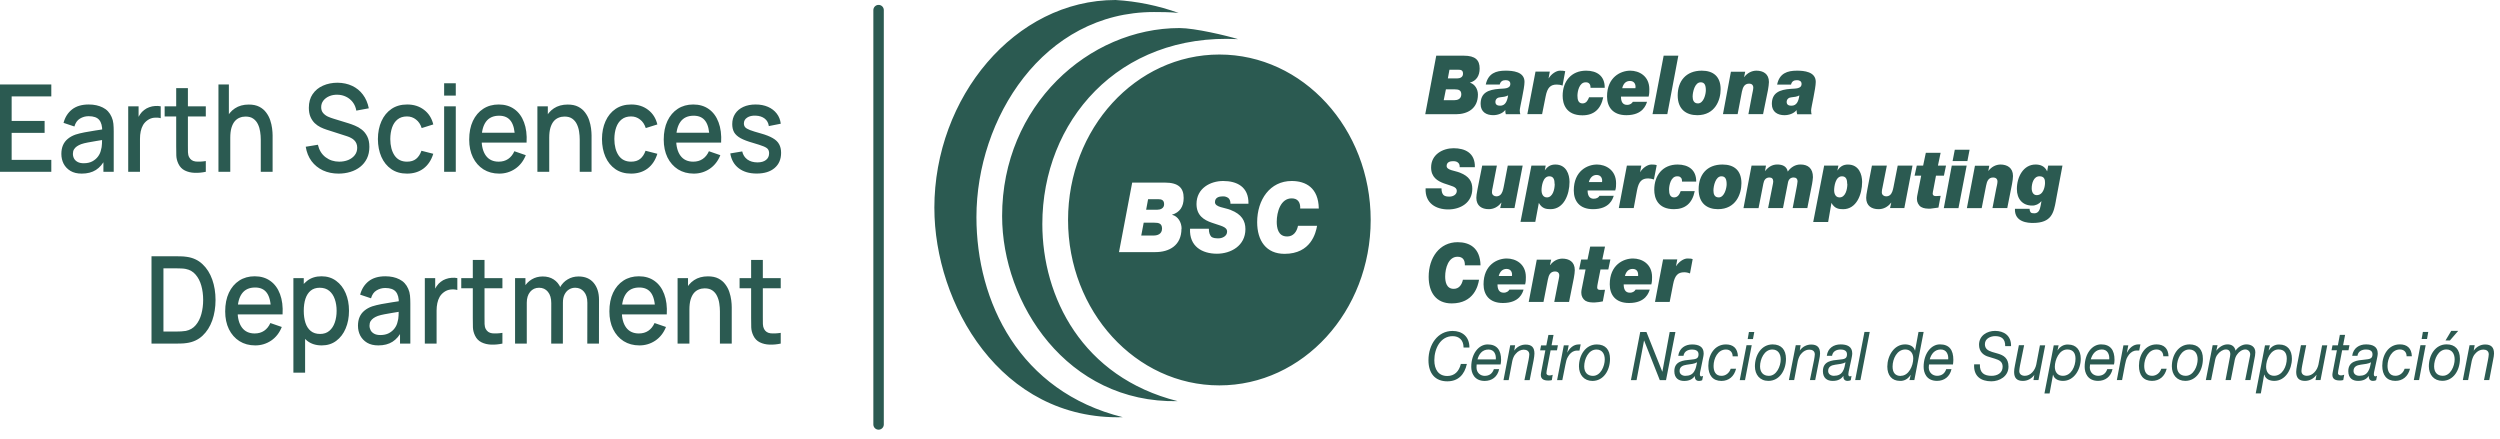 <svg width="239" height="42" viewBox="0 0 239 42" fill="none" xmlns="http://www.w3.org/2000/svg">
<g clip-path="url(#clip0_2870_19061)">
<path d="M137.293 5.323H139.935C141.045 5.323 141.454 5.745 141.454 6.549C141.454 7.252 141.138 7.726 140.519 7.903C140.986 8.031 141.29 8.517 141.29 9.041C141.29 10.383 140.297 10.92 139.186 10.92H136.253L137.305 5.322H137.293V5.323ZM138.029 9.579H139.033C139.314 9.579 139.7 9.477 139.7 9.017C139.7 8.608 139.419 8.543 139.093 8.543H138.228L138.019 9.579H138.029ZM138.415 7.496H139.303C139.559 7.496 139.864 7.394 139.864 7.049C139.864 6.703 139.666 6.666 139.385 6.666H138.567L138.415 7.496ZM142.038 8.084C142.272 6.999 143.031 6.755 143.931 6.755C144.61 6.755 145.743 6.844 145.743 7.827C145.743 8.467 145.288 10.281 145.288 10.55C145.323 10.87 145.288 10.729 145.346 10.92H143.956C143.921 10.792 143.897 10.664 143.908 10.524H143.897C143.64 10.857 143.161 11.01 142.751 11.01C142.109 11.01 141.547 10.716 141.547 9.937C141.547 8.865 142.272 8.571 143.335 8.493C143.745 8.454 144.387 8.519 144.387 8.02C144.387 7.739 144.154 7.663 143.932 7.663C143.652 7.663 143.453 7.777 143.371 8.084H142.038ZM143.417 10.104C143.884 10.104 144.083 9.721 144.176 9.12C143.943 9.248 143.674 9.273 143.417 9.299C143.183 9.312 142.961 9.453 142.961 9.747C142.961 10.041 143.195 10.104 143.417 10.104ZM146.012 10.908H147.426L147.764 9.209C147.929 8.365 148.232 8.084 148.828 8.084C149.004 8.084 149.202 8.11 149.378 8.186L149.635 6.806C149.518 6.768 149.378 6.755 149.133 6.755C148.783 6.755 148.314 7.062 148.057 7.483H148.045L148.161 6.844H146.795L146.012 10.92V10.907V10.908ZM153.411 8.391C153.422 7.254 152.663 6.756 151.634 6.756C150.209 6.756 149.389 7.779 149.389 9.159C149.389 9.926 149.706 11.025 151.282 11.025C152.358 11.025 153.036 10.45 153.27 9.299H151.914C151.832 9.516 151.68 9.887 151.295 9.887C150.885 9.887 150.804 9.53 150.804 9.146C150.804 8.761 150.968 7.868 151.587 7.868C151.751 7.868 151.868 7.907 151.937 7.995C152.019 8.071 152.054 8.201 152.054 8.391H153.411ZM157.456 9.734C157.362 10.002 157.081 11.012 155.479 11.012C154.17 11.012 153.633 10.207 153.633 9.223C153.633 7.37 154.942 6.756 155.853 6.756C156.683 6.756 157.677 7.254 157.677 8.532C157.677 8.748 157.677 8.979 157.608 9.235H154.965C154.965 9.669 155.094 10.026 155.55 10.026C155.855 10.026 156.018 9.873 156.1 9.732H157.456V9.734ZM156.346 8.43L156.357 8.302C156.357 7.983 156.181 7.74 155.82 7.74C155.434 7.74 155.189 7.995 155.084 8.43H156.346ZM157.982 10.91H159.395L160.448 5.325H159.045L157.982 10.91ZM162.692 6.756C163.78 6.756 164.492 7.306 164.492 8.532C164.492 9.567 163.966 11.012 162.259 11.012C161.23 11.012 160.388 10.475 160.388 9.12C160.388 7.764 161.172 6.756 162.69 6.756H162.692ZM162.318 9.887C162.88 9.887 163.078 8.992 163.078 8.635C163.078 8.149 162.962 7.868 162.587 7.868C162.014 7.868 161.816 8.813 161.816 9.235C161.816 9.554 161.921 9.886 162.318 9.886V9.887ZM164.716 10.91H166.118L166.527 8.763C166.62 8.341 166.76 7.995 167.229 7.995C167.451 7.995 167.614 8.123 167.614 8.378C167.614 8.545 167.545 8.813 167.498 9.055L167.148 10.908H168.55L169.017 8.608C169.065 8.327 169.11 8.02 169.11 7.84C169.11 7.049 168.548 6.755 167.906 6.755C167.456 6.761 167.032 6.986 166.749 7.369H166.736L166.841 6.858H165.475L164.716 10.908V10.91ZM169.893 8.086C170.115 7 170.875 6.756 171.787 6.756C172.453 6.756 173.586 6.845 173.586 7.829C173.586 8.469 173.142 10.283 173.142 10.551C173.165 10.871 173.142 10.731 173.189 10.921H171.81C171.774 10.794 171.751 10.666 171.751 10.525C171.493 10.858 171.015 11.012 170.594 11.012C169.963 11.012 169.389 10.718 169.389 9.939C169.389 8.866 170.126 8.572 171.189 8.495C171.587 8.456 172.23 8.521 172.23 8.021C172.23 7.74 171.996 7.664 171.785 7.664C171.492 7.664 171.294 7.779 171.223 8.086H169.879H169.89H169.893ZM171.26 10.105C171.739 10.105 171.938 9.723 172.019 9.122C171.787 9.249 171.529 9.275 171.272 9.301C171.038 9.314 170.805 9.454 170.805 9.748C170.805 10.042 171.038 10.105 171.26 10.105ZM139.548 15.984H140.997C141.033 14.618 140.051 14.17 138.964 14.17C137.936 14.17 136.814 14.758 136.814 16.01C136.814 16.942 137.421 17.301 138.043 17.531C138.744 17.786 139.27 17.837 139.27 18.246C139.27 18.616 138.896 18.796 138.58 18.796C138.323 18.796 138.135 18.77 137.995 18.642C137.878 18.515 137.807 18.322 137.807 18.002H136.288C136.219 19.434 137.281 20.022 138.45 20.022C139.619 20.022 140.752 19.382 140.752 18.041C140.752 17.377 140.46 16.852 139.572 16.508C139.069 16.303 138.298 16.279 138.298 15.868C138.298 15.485 138.648 15.408 138.905 15.408C139.093 15.408 139.256 15.434 139.372 15.535C139.489 15.624 139.559 15.765 139.548 15.996V15.983V15.984ZM145.58 15.831H144.142L143.826 17.492C143.709 18.002 143.685 18.77 143.043 18.77C142.833 18.77 142.633 18.629 142.633 18.387C142.633 18.387 142.633 18.17 142.693 17.952L143.102 15.831H141.699C141.255 18.067 141.138 18.566 141.138 18.91C141.138 19.691 141.676 19.996 142.319 19.996C142.782 20.001 143.221 19.775 143.511 19.382H143.535L143.418 19.892H144.785L145.568 15.829H145.58V15.831ZM146.398 15.831H147.766L147.684 16.291C147.942 15.909 148.246 15.729 148.689 15.729C149.741 15.729 150.046 16.674 150.046 17.39C150.046 18.603 149.496 19.997 148.234 19.997C147.825 19.997 147.416 19.946 147.113 19.396L146.774 21.211H145.36L146.4 15.844V15.831H146.398ZM148.62 17.582C148.62 17.186 148.527 16.854 148.117 16.854C147.486 16.854 147.37 17.837 147.37 18.207C147.37 18.348 147.417 18.872 147.884 18.872C148.446 18.872 148.631 18.104 148.631 17.581H148.62V17.582ZM154.277 18.707C154.184 18.988 153.903 19.997 152.289 19.997C150.98 19.997 150.454 19.193 150.454 18.209C150.454 16.343 151.751 15.729 152.675 15.729C153.493 15.729 154.498 16.24 154.498 17.518C154.498 17.723 154.498 17.965 154.417 18.207H151.775C151.775 18.642 151.915 18.999 152.36 18.999C152.664 18.999 152.839 18.859 152.909 18.718H154.277V18.705V18.707ZM153.155 17.403L153.167 17.275C153.167 16.968 152.991 16.726 152.629 16.726C152.267 16.726 152.01 16.981 151.893 17.403H153.155ZM154.757 19.894H156.183L156.499 18.195C156.663 17.338 156.966 17.057 157.563 17.057C157.751 17.057 157.937 17.096 158.113 17.159L158.382 15.792C158.254 15.741 158.113 15.728 157.879 15.728C157.517 15.728 157.049 16.035 156.792 16.469L156.908 15.829H155.53L154.759 19.892L154.757 19.894ZM162.156 17.377C162.18 16.24 161.408 15.729 160.379 15.729C158.965 15.729 158.147 16.752 158.147 18.145C158.147 18.912 158.463 19.997 160.029 19.997C161.105 19.997 161.783 19.435 162.017 18.272H160.672C160.591 18.502 160.439 18.873 160.041 18.873C159.643 18.873 159.562 18.503 159.562 18.119C159.562 17.734 159.726 16.854 160.334 16.854C160.51 16.854 160.626 16.892 160.684 16.981C160.777 17.046 160.8 17.174 160.8 17.364H162.146L162.156 17.377ZM164.669 15.729C165.769 15.729 166.481 16.279 166.481 17.518C166.481 18.54 165.955 19.997 164.237 19.997C163.22 19.997 162.389 19.461 162.389 18.093C162.389 16.724 163.161 15.729 164.668 15.729H164.669ZM164.308 18.873C164.857 18.873 165.067 17.978 165.067 17.621C165.067 17.135 164.95 16.854 164.565 16.854C164.003 16.854 163.805 17.786 163.805 18.207C163.805 18.54 163.898 18.872 164.308 18.872V18.873ZM166.693 19.896H168.118L168.573 17.569C168.633 17.212 168.807 16.968 169.159 16.968C169.393 16.968 169.521 17.096 169.521 17.351C169.521 17.453 169.485 17.607 169.462 17.721L169.029 19.894H170.454L170.933 17.44C170.993 17.133 171.191 16.967 171.471 16.967C171.705 16.967 171.845 17.094 171.845 17.35C171.845 17.477 171.764 17.873 171.752 17.951L171.379 19.892H172.781L173.236 17.579C173.26 17.4 173.317 17.119 173.317 16.939C173.317 16.096 172.85 15.726 172.124 15.726C171.634 15.726 171.212 15.981 170.909 16.403C170.815 15.892 170.394 15.726 169.904 15.726C169.413 15.726 169.027 15.981 168.735 16.366L168.827 15.829H167.449L166.678 19.892H166.689L166.693 19.896ZM174.372 15.833H175.751L175.658 16.293H175.67C175.915 15.91 176.231 15.731 176.662 15.731C177.715 15.731 178.019 16.676 178.019 17.392C178.019 18.605 177.469 19.999 176.207 19.999C175.799 19.999 175.389 19.948 175.086 19.398L174.77 21.225H173.343L174.384 15.858L174.372 15.833ZM176.593 17.584C176.593 17.188 176.5 16.855 176.091 16.855C175.46 16.855 175.343 17.839 175.343 18.209C175.343 18.35 175.391 18.873 175.857 18.873C176.43 18.873 176.606 18.106 176.606 17.582H176.593V17.584ZM182.835 15.833H181.421L181.095 17.493C180.978 18.004 180.955 18.771 180.311 18.771C180.101 18.771 179.902 18.631 179.902 18.389C179.902 18.389 179.902 18.172 179.961 17.954L180.382 15.833H178.956C178.535 18.069 178.407 18.568 178.407 18.912C178.407 19.692 178.944 19.997 179.587 19.997C180.05 20.002 180.489 19.776 180.779 19.384H180.803L180.687 19.894H182.054L182.837 15.831L182.835 15.833ZM185.523 14.606H184.109L183.852 15.833H183.245L183.035 16.791H183.666L183.339 18.451C183.304 18.644 183.258 18.797 183.258 19.014C183.255 19.326 183.401 19.616 183.644 19.781C183.924 19.948 184.239 19.948 184.544 19.948L185.315 19.846L185.525 18.721L185.057 18.747C184.836 18.747 184.765 18.632 184.765 18.505C184.765 18.377 184.812 18.237 184.834 18.096L185.08 16.792H185.839L186.038 15.834H185.266L185.523 14.608V14.606ZM186.588 15.833H188.013L187.23 19.896H185.828L186.588 15.833ZM188.083 15.398H186.668L186.878 14.312H188.293L188.083 15.398ZM188.035 19.896H189.45L189.871 17.749C189.952 17.314 190.104 16.968 190.549 16.968C190.783 16.968 190.959 17.096 190.959 17.351C190.959 17.531 190.889 17.799 190.841 18.028L190.48 19.894H191.894L192.349 17.594C192.408 17.3 192.442 17.006 192.442 16.826C192.442 16.035 191.88 15.728 191.238 15.728C190.785 15.737 190.362 15.967 190.081 16.355L190.174 15.844H188.806L188.035 19.894V19.896ZM196.544 19.193C196.334 20.343 196.135 21.314 194.347 21.314C193.902 21.314 192.571 21.262 192.628 19.96H194.031C194.031 20.114 194.066 20.216 194.147 20.317C194.207 20.369 194.323 20.393 194.474 20.393C194.895 20.393 195.012 20.036 195.081 19.678L195.163 19.243H195.15C194.922 19.513 194.598 19.662 194.263 19.652C193.374 19.652 192.813 19.038 192.813 18.067C192.813 16.917 193.432 15.728 194.601 15.728C195.056 15.728 195.477 15.881 195.7 16.367H195.712L195.805 15.831H197.172L196.541 19.191L196.544 19.193ZM194.23 18.004C194.23 18.374 194.394 18.655 194.709 18.655C195.387 18.655 195.504 17.76 195.504 17.492C195.504 17.224 195.48 16.852 194.978 16.852C194.416 16.852 194.23 17.529 194.23 18.002V18.004ZM141.396 26.744H139.854C139.749 27.242 139.468 27.613 138.977 27.613C138.253 27.613 138.159 26.898 138.159 26.424C138.159 25.644 138.464 24.545 139.34 24.545C139.83 24.545 140.054 24.839 140.042 25.363H141.537C141.502 23.689 140.484 23.153 139.351 23.153C137.609 23.153 136.581 24.647 136.581 26.463C136.581 27.957 137.294 29.006 138.778 29.006C140.906 29.006 141.304 27.319 141.396 26.744ZM145.651 27.689C145.57 27.957 145.289 28.967 143.676 28.967C142.366 28.967 141.828 28.163 141.828 27.179C141.828 25.313 143.137 24.712 144.049 24.712C144.88 24.712 145.872 25.209 145.872 26.487C145.872 26.704 145.872 26.935 145.803 27.19H143.161C143.161 27.612 143.29 27.982 143.747 27.982C144.051 27.982 144.225 27.828 144.296 27.688H145.663H145.651V27.689ZM144.541 26.386L144.553 26.258C144.553 25.938 144.378 25.709 144.015 25.709C143.653 25.709 143.384 25.964 143.279 26.386H144.541ZM146.143 28.866H147.557L147.978 26.718C148.06 26.297 148.212 25.951 148.669 25.951C148.902 25.951 149.066 26.079 149.066 26.334C149.066 26.5 148.997 26.768 148.95 27.011L148.587 28.864H150.002L150.457 26.589C150.515 26.295 150.55 25.988 150.55 25.822C150.55 25.017 150 24.723 149.345 24.723C148.899 24.734 148.481 24.959 148.2 25.337H148.176L148.293 24.826H146.915L146.143 28.877V28.864V28.866ZM153.437 23.574H152.023L151.766 24.814H151.159L150.961 25.759H151.58L151.253 27.419C151.217 27.612 151.172 27.765 151.172 27.982C151.168 28.294 151.315 28.584 151.558 28.749C151.839 28.916 152.153 28.916 152.458 28.916C152.715 28.903 152.972 28.864 153.229 28.814L153.439 27.702L152.972 27.715C152.75 27.715 152.691 27.613 152.691 27.473C152.691 27.345 152.726 27.205 152.75 27.064L153.007 25.76H153.755L153.953 24.802H153.181L153.439 23.576L153.437 23.574ZM157.715 27.689C157.622 27.957 157.341 28.967 155.74 28.967C154.418 28.967 153.892 28.163 153.892 27.179C153.892 25.313 155.202 24.712 156.114 24.712C156.944 24.712 157.937 25.209 157.937 26.487C157.937 26.704 157.937 26.935 157.868 27.19H155.225C155.225 27.612 155.354 27.982 155.811 27.982C156.115 27.982 156.289 27.828 156.36 27.688H157.717L157.715 27.689ZM156.605 26.386V26.258C156.605 25.938 156.442 25.709 156.079 25.709C155.693 25.709 155.448 25.964 155.343 26.386H156.605ZM158.207 28.866H159.621L159.948 27.179C160.112 26.323 160.415 26.029 161.012 26.029C161.199 26.029 161.386 26.067 161.562 26.143L161.819 24.776C161.702 24.725 161.562 24.712 161.317 24.712C160.967 24.712 160.498 25.019 160.241 25.441H160.229L160.345 24.801H158.989L158.218 28.864H158.206L158.207 28.866ZM140.219 34.795H139.657C139.481 35.51 139.05 35.945 138.36 35.945C137.517 35.945 137.122 35.318 137.122 34.438C137.122 33.326 137.707 32.137 138.875 32.137C139.483 32.137 139.916 32.507 139.916 33.223H140.477C140.477 32.161 139.775 31.638 138.864 31.638C137.437 31.638 136.561 32.942 136.561 34.436C136.561 35.714 137.216 36.455 138.362 36.455C139.401 36.455 140.009 35.816 140.232 34.795H140.221H140.219ZM141.166 34.846L141.155 35.127C141.155 35.638 141.528 35.932 141.937 35.932C142.37 35.932 142.673 35.715 142.814 35.292H143.317C143.164 36.034 142.615 36.417 141.937 36.417C140.932 36.417 140.652 35.649 140.652 35.074C140.652 33.796 141.376 32.927 142.218 32.927C143.106 32.927 143.504 33.463 143.504 34.41C143.502 34.556 143.486 34.703 143.457 34.845H141.166V34.846ZM143.001 34.36C143.037 33.887 142.849 33.415 142.3 33.415C141.704 33.415 141.387 33.849 141.247 34.36H143.001ZM143.725 36.341H144.228L144.578 34.501C144.637 34.245 144.742 33.977 144.917 33.811C145.104 33.581 145.384 33.428 145.664 33.428C145.945 33.428 146.202 33.555 146.202 33.888C146.202 34.003 146.155 34.271 146.133 34.399L145.735 36.341H146.237L146.612 34.449C146.659 34.194 146.692 33.938 146.692 33.798C146.692 33.21 146.424 32.942 145.851 32.942C145.43 32.942 145.02 33.147 144.763 33.517L144.844 33.006H144.378L143.734 36.342H143.723L143.725 36.341ZM148.518 32.021H148.027L147.829 33.017H147.327L147.234 33.491H147.736L147.339 35.56C147.327 35.662 147.303 35.74 147.303 35.842C147.303 36.263 147.619 36.378 148.005 36.378C148.121 36.378 148.239 36.378 148.355 36.339L148.437 35.829C148.344 35.867 148.248 35.893 148.144 35.893C147.992 35.893 147.84 35.842 147.84 35.677L147.863 35.447L148.237 33.492H148.845L148.937 33.006H148.33L148.518 32.022V32.021ZM148.868 36.341H149.358L149.652 34.87C149.699 34.615 149.768 34.295 149.908 34.09C150.06 33.822 150.27 33.617 150.551 33.541C150.668 33.515 150.727 33.515 150.856 33.515H150.996L151.113 32.927H150.937C150.423 32.927 150.06 33.273 149.827 33.719L149.967 33.016H149.501L148.858 36.339H148.87L148.868 36.341ZM152.655 32.929C153.475 32.929 153.917 33.426 153.917 34.308C153.917 35.407 153.299 36.417 152.234 36.417C151.44 36.417 150.949 35.829 150.949 35.024C150.949 33.938 151.591 32.929 152.655 32.929ZM152.294 35.932C153.018 35.932 153.415 35.011 153.415 34.36C153.415 33.837 153.17 33.415 152.62 33.415C151.848 33.415 151.451 34.336 151.451 35.026C151.451 35.575 151.743 35.934 152.294 35.934V35.932ZM155.916 36.341H156.455L157.169 32.559H157.18L158.676 36.341H159.271L160.171 31.739H159.621L158.92 35.547L157.4 31.739H156.805L155.916 36.341ZM160.44 34.014C160.545 33.273 161.119 32.929 161.761 32.929C162.347 32.929 162.871 33.108 162.871 33.785C162.871 33.977 162.812 34.207 162.778 34.386L162.59 35.307C162.567 35.434 162.509 35.627 162.509 35.78C162.509 35.934 162.568 35.985 162.65 35.985C162.697 35.985 162.766 35.959 162.813 35.934L162.732 36.342C162.663 36.394 162.523 36.418 162.427 36.418C162.147 36.418 162.006 36.239 162.03 35.945C161.809 36.239 161.516 36.418 161.002 36.418C160.488 36.418 160.066 36.163 160.066 35.486C160.066 34.515 160.931 34.45 161.609 34.387C162.135 34.336 162.38 34.299 162.38 33.864C162.38 33.494 162.03 33.416 161.761 33.416C161.375 33.416 161.002 33.583 160.943 34.017H160.44V34.014ZM161.118 35.93C161.504 35.93 161.797 35.803 161.971 35.496C162.135 35.24 162.169 34.946 162.24 34.639H162.228C162.006 34.78 161.621 34.819 161.247 34.869C160.897 34.921 160.568 35.048 160.568 35.47C160.568 35.777 160.838 35.93 161.118 35.93ZM166.145 34.064C166.121 33.297 165.689 32.927 164.999 32.927C163.911 32.927 163.316 33.924 163.316 34.972C163.316 35.867 163.737 36.417 164.566 36.417C165.268 36.417 165.782 35.995 165.969 35.253H165.454C165.323 35.665 164.965 35.938 164.566 35.93C164.005 35.93 163.818 35.496 163.818 34.985C163.818 34.257 164.228 33.413 164.999 33.413C165.385 33.413 165.642 33.669 165.642 34.064H166.145ZM166.963 33.003H167.465L166.823 36.339H166.32L166.963 33.016V33.003ZM167.582 32.415H167.079L167.197 31.738H167.71L167.582 32.415ZM169.465 32.925C170.283 32.925 170.739 33.423 170.739 34.305C170.739 35.404 170.119 36.413 169.056 36.413C168.249 36.413 167.77 35.825 167.77 35.021C167.77 33.935 168.401 32.925 169.465 32.925ZM169.114 35.929C169.839 35.929 170.236 35.008 170.236 34.357C170.236 33.833 169.979 33.412 169.429 33.412C168.67 33.412 168.26 34.333 168.26 35.022C168.26 35.572 168.553 35.93 169.103 35.93H169.114V35.929ZM171.02 36.337H171.522L171.872 34.497C171.941 34.242 172.036 33.974 172.21 33.807C172.398 33.578 172.677 33.425 172.958 33.425C173.263 33.425 173.496 33.552 173.496 33.885C173.496 34 173.448 34.268 173.427 34.395L173.029 36.337H173.532L173.905 34.446C173.965 34.19 173.998 33.935 173.998 33.794C173.998 33.206 173.718 32.938 173.146 32.938C172.725 32.938 172.315 33.144 172.058 33.514L172.139 33.003H171.673L171.018 36.339L171.02 36.337ZM174.643 34.011C174.736 33.27 175.309 32.925 175.964 32.925C176.549 32.925 177.074 33.105 177.074 33.782C177.074 33.974 177.014 34.203 176.981 34.383L176.782 35.303C176.758 35.431 176.702 35.623 176.702 35.777C176.702 35.93 176.771 35.982 176.853 35.982C176.901 35.982 176.97 35.956 177.005 35.93L176.936 36.339C176.855 36.391 176.715 36.415 176.631 36.415C176.351 36.415 176.199 36.236 176.234 35.942H176.223C176.013 36.236 175.72 36.415 175.206 36.415C174.691 36.415 174.27 36.16 174.27 35.483C174.27 34.512 175.135 34.447 175.813 34.384C176.339 34.333 176.573 34.295 176.573 33.861C176.573 33.491 176.223 33.413 175.965 33.413C175.579 33.413 175.206 33.58 175.146 34.014H174.644L174.643 34.011ZM175.321 35.927C175.706 35.927 176 35.8 176.174 35.492C176.338 35.237 176.361 34.943 176.431 34.636C176.198 34.777 175.812 34.816 175.449 34.866C175.088 34.917 174.771 35.045 174.771 35.467C174.771 35.774 175.04 35.927 175.321 35.927ZM177.355 36.336H177.857L178.745 31.735H178.242L177.355 36.336ZM183.011 36.336H182.544L182.661 35.862H182.638C182.414 36.228 182.032 36.436 181.633 36.412C180.849 36.412 180.428 35.862 180.428 35.045C180.428 34.035 181.059 32.924 182.123 32.924C182.497 32.924 182.953 33.064 183.07 33.512H183.082L183.409 31.736H183.899L183.011 36.337V36.336ZM181.726 35.927C182.473 35.927 182.906 34.969 182.906 34.266C182.906 33.78 182.638 33.41 182.147 33.41C181.352 33.41 180.931 34.305 180.931 35.045C180.931 35.594 181.164 35.94 181.713 35.94L181.726 35.927ZM184.413 34.842L184.39 35.123C184.39 35.633 184.776 35.927 185.184 35.927C185.618 35.927 185.921 35.711 186.061 35.287H186.564C186.399 36.029 185.85 36.412 185.184 36.412C184.168 36.412 183.899 35.644 183.899 35.069C183.899 33.791 184.624 32.922 185.454 32.922C186.354 32.922 186.74 33.459 186.74 34.405C186.74 34.572 186.716 34.738 186.704 34.84H184.413V34.842ZM186.249 34.355C186.285 33.882 186.085 33.41 185.535 33.41C184.95 33.41 184.624 33.845 184.483 34.355H186.247H186.249ZM191.695 33.09H192.257C192.281 32.068 191.555 31.633 190.726 31.633C189.979 31.633 189.196 32.068 189.196 32.962C189.196 33.639 189.64 33.985 190.131 34.113L190.716 34.292C191.125 34.42 191.452 34.573 191.452 35.059C191.452 35.673 190.926 35.929 190.4 35.929C189.722 35.929 189.243 35.673 189.278 34.83H188.728C188.659 35.955 189.359 36.454 190.376 36.454C191.136 36.454 192.012 35.993 192.012 35.048C192.012 34.231 191.533 33.962 191.007 33.809L190.434 33.643C190.048 33.515 189.756 33.349 189.756 32.901C189.756 32.352 190.317 32.134 190.726 32.134C191.312 32.134 191.708 32.363 191.697 33.092L191.695 33.09ZM195.518 33.014H195.016L194.666 34.854C194.55 35.404 194.128 35.927 193.578 35.927C193.286 35.927 193.041 35.786 193.041 35.467C193.041 35.352 193.088 35.084 193.11 34.956L193.507 33.001H193.005L192.631 34.919C192.572 35.174 192.55 35.417 192.55 35.559C192.55 36.147 192.819 36.415 193.392 36.415C193.813 36.415 194.223 36.21 194.48 35.84L194.399 36.337H194.878L195.52 33.014H195.518ZM196.338 33.014H196.804L196.699 33.488H196.711C196.934 33.123 197.316 32.914 197.716 32.938C198.5 32.938 198.92 33.488 198.92 34.292C198.92 35.315 198.289 36.413 197.225 36.413C196.851 36.413 196.395 36.286 196.278 35.825H196.267L195.94 37.614H195.449L196.338 33.013V33.014ZM197.623 33.41C196.875 33.41 196.442 34.368 196.442 35.071C196.442 35.569 196.711 35.927 197.214 35.927C198.008 35.927 198.418 35.032 198.418 34.292C198.418 33.756 198.184 33.41 197.635 33.41H197.623ZM199.809 34.842L199.785 35.123C199.785 35.633 200.17 35.927 200.58 35.927C201.013 35.927 201.316 35.711 201.456 35.287H201.958C201.795 36.029 201.245 36.412 200.58 36.412C199.575 36.412 199.294 35.644 199.294 35.069C199.294 33.791 200.018 32.922 200.861 32.922C201.749 32.922 202.147 33.459 202.147 34.405C202.147 34.572 202.123 34.738 202.099 34.84H199.809V34.842ZM201.644 34.355C201.679 33.882 201.48 33.41 200.942 33.41C200.346 33.41 200.03 33.845 199.878 34.355H201.644ZM202.368 36.336H202.87L203.151 34.866C203.199 34.61 203.268 34.291 203.408 34.085C203.56 33.817 203.783 33.612 204.051 33.536C204.168 33.51 204.238 33.51 204.356 33.51H204.508L204.624 32.922H204.448C203.935 32.922 203.572 33.268 203.339 33.714H203.327L203.467 33.011H203.001L202.37 36.334L202.368 36.336ZM207.312 34.061C207.289 33.294 206.857 32.924 206.167 32.924C205.08 32.924 204.484 33.921 204.484 34.969C204.484 35.864 204.905 36.413 205.734 36.413C206.436 36.413 206.951 35.992 207.136 35.25H206.623C206.488 35.659 206.132 35.932 205.734 35.927C205.172 35.927 204.987 35.492 204.987 34.982C204.987 34.253 205.395 33.41 206.167 33.41C206.553 33.41 206.81 33.665 206.81 34.061H207.312ZM209.324 32.924C210.143 32.924 210.597 33.421 210.597 34.303C210.597 35.402 209.978 36.412 208.914 36.412C208.108 36.412 207.629 35.824 207.629 35.019C207.629 33.934 208.259 32.924 209.324 32.924ZM208.962 35.927C209.697 35.927 210.095 35.006 210.095 34.355C210.095 33.832 209.838 33.41 209.289 33.41C208.529 33.41 208.119 34.331 208.119 35.021C208.119 35.57 208.411 35.929 208.962 35.929V35.927ZM210.878 36.336H211.38L211.73 34.597C211.79 34.265 211.836 34.061 212.047 33.83C212.223 33.614 212.514 33.408 212.795 33.408C213.076 33.408 213.216 33.575 213.216 33.856C213.216 33.932 213.181 34.176 213.123 34.444L212.76 36.336H213.263L213.602 34.623C213.649 34.329 213.718 34.061 213.883 33.869C214.046 33.627 214.361 33.408 214.654 33.408C214.911 33.408 215.121 33.614 215.121 33.869C215.121 33.958 215.085 34.124 215.062 34.226L214.641 36.334H215.143L215.517 34.341C215.564 34.148 215.61 33.867 215.61 33.677C215.61 33.14 215.189 32.922 214.757 32.922C214.36 32.922 213.95 33.177 213.717 33.523C213.636 33.101 213.331 32.922 212.958 32.922C212.536 32.922 212.151 33.177 211.893 33.51H211.882L211.998 33H211.531L210.877 36.336H210.878ZM216.535 33.013H217.002L216.885 33.486H216.909C217.132 33.121 217.513 32.913 217.914 32.937C218.696 32.937 219.106 33.486 219.106 34.291C219.106 35.313 218.487 36.412 217.423 36.412C217.049 36.412 216.592 36.284 216.476 35.824H216.452L216.136 37.612H215.646L216.534 33.011L216.535 33.013ZM217.82 33.408C217.073 33.408 216.64 34.367 216.64 35.069C216.64 35.567 216.909 35.925 217.399 35.925C218.194 35.925 218.616 35.031 218.616 34.291C218.616 33.754 218.382 33.408 217.833 33.408H217.82ZM222.496 33.013H221.993L221.643 34.853C221.527 35.402 221.094 35.925 220.544 35.925C220.252 35.925 220.018 35.785 220.018 35.465C220.018 35.35 220.065 35.082 220.087 34.955L220.473 33H219.971L219.597 34.917C219.55 35.173 219.516 35.415 219.516 35.557C219.516 36.145 219.797 36.413 220.358 36.413C220.779 36.413 221.188 36.208 221.446 35.838H221.457L221.364 36.336H221.843L222.486 33.013H222.498H222.496ZM224.191 32.016H223.689L223.501 33.013H222.987L222.893 33.486H223.408L223.011 35.556C222.998 35.657 222.975 35.735 222.975 35.837C222.975 36.258 223.292 36.373 223.665 36.373C223.782 36.373 223.899 36.373 224.015 36.334L224.108 35.824C224.015 35.862 223.916 35.883 223.816 35.888C223.664 35.888 223.511 35.837 223.511 35.672L223.535 35.442L223.909 33.488H224.516L224.609 33.001H224.002L224.19 32.017L224.191 32.016ZM224.87 34.009C224.975 33.268 225.548 32.924 226.19 32.924C226.776 32.924 227.312 33.103 227.312 33.78C227.312 33.972 227.253 34.202 227.219 34.381L227.021 35.302C226.997 35.43 226.939 35.622 226.939 35.775C226.939 35.929 226.999 35.98 227.08 35.98C227.128 35.98 227.197 35.955 227.244 35.929L227.162 36.337C227.093 36.389 226.953 36.413 226.859 36.413C226.578 36.413 226.437 36.234 226.461 35.94C226.239 36.234 225.947 36.413 225.432 36.413C224.918 36.413 224.497 36.158 224.497 35.481C224.497 34.51 225.374 34.446 226.04 34.383C226.566 34.331 226.811 34.294 226.811 33.859C226.811 33.489 226.461 33.412 226.192 33.412C225.806 33.412 225.432 33.578 225.374 34.013H224.871L224.87 34.009ZM225.548 35.925C225.945 35.925 226.226 35.798 226.4 35.491C226.564 35.236 226.598 34.942 226.669 34.635C226.436 34.775 226.05 34.814 225.677 34.864C225.326 34.916 224.998 35.043 224.998 35.465C224.998 35.772 225.267 35.925 225.548 35.925ZM230.573 34.059C230.55 33.292 230.118 32.922 229.428 32.922C228.341 32.922 227.745 33.919 227.745 34.968C227.745 35.862 228.167 36.412 228.995 36.412C229.697 36.412 230.211 35.99 230.398 35.249H229.883C229.752 35.661 229.394 35.934 228.995 35.925C228.446 35.925 228.247 35.491 228.247 34.98C228.247 34.252 228.657 33.408 229.428 33.408C229.826 33.408 230.071 33.664 230.071 34.059H230.573ZM231.392 32.998H231.894L231.263 36.334H230.761L231.392 33.011V32.998ZM232.012 32.41H231.509L231.626 31.733H232.14L232.023 32.41H232.012ZM233.894 32.92C234.712 32.92 235.168 33.418 235.168 34.3C235.168 35.399 234.549 36.408 233.484 36.408C232.678 36.408 232.199 35.82 232.199 35.016C232.199 33.93 232.83 32.92 233.894 32.92ZM233.544 35.924C234.268 35.924 234.665 35.003 234.665 34.352C234.665 33.828 234.408 33.407 233.87 33.407C233.099 33.407 232.701 34.328 232.701 35.017C232.701 35.567 232.982 35.925 233.532 35.925H233.544V35.924ZM234.339 31.63H235.006L234.21 32.551H233.789L234.339 31.63ZM235.449 36.333H235.951L236.301 34.492C236.37 34.237 236.466 33.969 236.64 33.803C236.827 33.573 237.106 33.42 237.399 33.42C237.692 33.42 237.926 33.547 237.926 33.88C237.926 33.995 237.878 34.263 237.855 34.391L237.47 36.333H237.973L238.334 34.441C238.394 34.185 238.428 33.93 238.428 33.79C238.428 33.202 238.147 32.933 237.575 32.933C237.166 32.933 236.756 33.139 236.499 33.509H236.488L236.58 32.998H236.09L235.447 36.334L235.449 36.333ZM95.802 20.652C95.802 28.996 101.996 38.556 112.587 38.35C103.445 36.05 99.647 28.382 99.647 21.418C99.647 11.642 106.883 3.144 118.362 3.743C117.24 3.398 114.212 2.682 112.763 2.682C104.09 2.682 95.802 10.094 95.802 20.649L95.802 20.652ZM89.326 19.884C89.326 28.996 95.626 40.203 107.338 39.884C97.46 37.43 93.347 28.856 93.347 20.754C93.347 11.335 99.729 1.15 110.318 1.15C110.752 1.15 111.954 1.15 112.68 1.239C110.728 0.538 108.7 0.121 106.648 0C97.016 0 89.324 9.303 89.324 19.884H89.326ZM110.366 21.29H109.337L109.103 22.516H110.296C110.634 22.516 111.091 22.389 111.091 21.852C111.091 21.355 110.763 21.29 110.366 21.29ZM116.572 5.213C108.584 5.213 102.106 12.294 102.106 21.028C102.106 29.762 108.584 36.843 116.572 36.843C124.561 36.843 131.037 29.762 131.037 21.028C131.037 12.294 124.561 5.213 116.572 5.213ZM112.948 21.865C112.948 23.463 111.78 24.101 110.459 24.101H106.976L108.238 17.456H111.359C112.668 17.456 113.158 17.967 113.158 18.926C113.158 19.757 112.785 20.306 112.049 20.524V20.537C112.611 20.665 112.961 21.253 112.961 21.867H112.948V21.865ZM117.66 20.077C118.712 20.485 119.062 21.125 119.062 21.904C119.062 23.502 117.66 24.255 116.339 24.255C114.936 24.255 113.684 23.565 113.768 21.865H115.567C115.567 22.235 115.648 22.453 115.801 22.633C115.965 22.76 116.187 22.786 116.491 22.786C116.841 22.786 117.31 22.581 117.31 22.146C117.31 21.66 116.69 21.597 115.848 21.29C115.101 21.035 114.386 20.6 114.386 19.502C114.386 17.994 115.719 17.303 116.934 17.303C118.22 17.303 119.388 17.839 119.353 19.476H117.634C117.634 19.208 117.553 19.041 117.425 18.926C117.261 18.813 117.069 18.758 116.875 18.773C116.559 18.773 116.151 18.875 116.151 19.322C116.151 19.82 117.063 19.833 117.67 20.077H117.658H117.66ZM123.049 22.607C123.634 22.607 123.973 22.172 124.089 21.584H125.913C125.796 22.261 125.328 24.267 122.803 24.267C121.05 24.267 120.185 23.015 120.185 21.238C120.185 19.091 121.414 17.303 123.482 17.303C124.827 17.303 126.042 17.942 126.077 19.934H124.301C124.325 19.308 124.044 18.964 123.482 18.964C122.43 18.964 122.056 20.267 122.056 21.2C122.056 21.749 122.172 22.605 123.037 22.605H123.049V22.607ZM110.717 19.041H109.758L109.571 20.051H110.623C110.927 20.051 111.289 19.923 111.289 19.527C111.289 19.132 111.057 19.041 110.717 19.041Z" fill="#2B5A51"/>
<path d="M83.992 40.577V0.967" stroke="#2B5A51" stroke-linecap="round" stroke-linejoin="round"/>
<path d="M0 16.423V8.076H4.905V9.218H1.114V11.56H4.265V12.702H1.114V15.281H4.905V16.423H0ZM7.812 16.597C7.385 16.597 7.028 16.512 6.74 16.342C6.452 16.168 6.234 15.94 6.084 15.658C5.939 15.372 5.866 15.059 5.866 14.719C5.866 14.402 5.917 14.124 6.02 13.884C6.124 13.645 6.276 13.442 6.479 13.276C6.682 13.106 6.93 12.969 7.225 12.864C7.481 12.783 7.771 12.712 8.095 12.65C8.418 12.588 8.757 12.53 9.113 12.476C9.472 12.422 9.827 12.368 10.179 12.314L9.774 12.557C9.781 12.066 9.685 11.703 9.486 11.467C9.291 11.228 8.953 11.108 8.473 11.108C8.171 11.108 7.894 11.185 7.641 11.34C7.389 11.491 7.213 11.742 7.113 12.093L6.074 11.746C6.216 11.208 6.486 10.781 6.884 10.464C7.286 10.148 7.819 9.989 8.484 9.989C8.999 9.989 9.447 10.086 9.827 10.279C10.211 10.468 10.492 10.77 10.67 11.183C10.762 11.388 10.819 11.604 10.84 11.832C10.862 12.06 10.872 12.306 10.872 12.569V16.423H9.886V14.992L10.078 15.177C9.84 15.656 9.536 16.014 9.166 16.25C8.8 16.481 8.349 16.597 7.812 16.597ZM8.009 15.606C8.326 15.606 8.598 15.546 8.825 15.426C9.052 15.303 9.236 15.146 9.374 14.957C9.513 14.768 9.603 14.57 9.646 14.366C9.707 14.18 9.74 13.972 9.747 13.74C9.758 13.508 9.763 13.322 9.763 13.183L10.126 13.328C9.774 13.386 9.454 13.438 9.166 13.485C8.878 13.531 8.617 13.577 8.382 13.624C8.151 13.666 7.945 13.718 7.764 13.78C7.611 13.838 7.474 13.908 7.353 13.989C7.236 14.07 7.142 14.168 7.071 14.284C7.003 14.4 6.97 14.541 6.97 14.708C6.97 14.87 7.007 15.021 7.082 15.16C7.156 15.295 7.27 15.403 7.423 15.484C7.576 15.566 7.771 15.606 8.009 15.606ZM12.257 16.423V10.163H13.249V11.682L13.11 11.485C13.181 11.284 13.274 11.1 13.387 10.934C13.501 10.764 13.633 10.625 13.782 10.517C13.928 10.401 14.089 10.312 14.267 10.25C14.448 10.184 14.633 10.146 14.822 10.134C15.01 10.119 15.191 10.128 15.365 10.163V11.299C15.177 11.245 14.967 11.23 14.736 11.253C14.509 11.276 14.299 11.355 14.107 11.491C13.926 11.618 13.782 11.773 13.675 11.954C13.572 12.136 13.497 12.339 13.451 12.563C13.405 12.783 13.382 13.017 13.382 13.264V16.423H12.257ZM19.675 16.423C19.313 16.501 18.957 16.534 18.609 16.522C18.261 16.51 17.95 16.437 17.676 16.302C17.402 16.166 17.196 15.954 17.057 15.664C16.933 15.405 16.865 15.142 16.855 14.876C16.848 14.605 16.844 14.3 16.844 13.96V8.424H17.964V13.902C17.964 14.153 17.965 14.371 17.969 14.557C17.976 14.742 18.013 14.899 18.081 15.026C18.209 15.266 18.412 15.403 18.689 15.438C18.97 15.469 19.298 15.455 19.675 15.397V16.423ZM15.74 11.137V10.163H19.675V11.137H15.74ZM24.93 16.423V13.345C24.93 13.102 24.911 12.853 24.872 12.598C24.836 12.339 24.765 12.099 24.659 11.879C24.555 11.659 24.408 11.481 24.216 11.346C24.028 11.21 23.781 11.143 23.475 11.143C23.276 11.143 23.087 11.179 22.91 11.253C22.732 11.322 22.576 11.436 22.441 11.595C22.309 11.753 22.204 11.962 22.126 12.221C22.051 12.48 22.014 12.795 22.014 13.166L21.321 12.882C21.321 12.314 21.419 11.813 21.614 11.38C21.81 10.944 22.09 10.604 22.457 10.36C22.823 10.117 23.265 9.995 23.784 9.995C24.182 9.995 24.516 10.065 24.787 10.204C25.057 10.343 25.275 10.526 25.442 10.754C25.613 10.979 25.743 11.224 25.832 11.491C25.921 11.757 25.981 12.018 26.013 12.273C26.045 12.528 26.061 12.752 26.061 12.945V16.423H24.93ZM20.884 16.423V8.076H21.881V12.58H22.014V16.423H20.884ZM32.368 16.597C31.817 16.597 31.32 16.495 30.875 16.29C30.435 16.081 30.07 15.786 29.782 15.403C29.498 15.017 29.313 14.559 29.228 14.029L30.39 13.838C30.508 14.348 30.753 14.746 31.126 15.032C31.499 15.314 31.935 15.455 32.432 15.455C32.742 15.455 33.026 15.403 33.285 15.299C33.545 15.191 33.753 15.038 33.909 14.841C34.069 14.64 34.149 14.4 34.149 14.122C34.149 13.972 34.124 13.838 34.075 13.722C34.028 13.606 33.963 13.506 33.877 13.421C33.795 13.332 33.694 13.257 33.573 13.195C33.456 13.129 33.326 13.073 33.184 13.027L31.217 12.395C31.025 12.333 30.829 12.254 30.63 12.157C30.431 12.057 30.248 11.927 30.081 11.769C29.918 11.606 29.784 11.407 29.681 11.172C29.578 10.932 29.526 10.642 29.526 10.302C29.526 9.788 29.647 9.353 29.889 8.998C30.134 8.639 30.465 8.368 30.881 8.186C31.297 8.001 31.762 7.908 32.278 7.908C32.797 7.916 33.261 8.016 33.669 8.21C34.082 8.403 34.423 8.681 34.693 9.044C34.967 9.404 35.155 9.84 35.258 10.354L34.064 10.575C34.011 10.262 33.897 9.993 33.723 9.769C33.548 9.541 33.335 9.367 33.083 9.247C32.831 9.124 32.557 9.06 32.262 9.056C31.977 9.048 31.716 9.095 31.478 9.195C31.243 9.296 31.055 9.437 30.913 9.618C30.774 9.8 30.705 10.008 30.705 10.244C30.705 10.476 30.767 10.664 30.892 10.806C31.016 10.95 31.169 11.063 31.35 11.149C31.535 11.23 31.718 11.297 31.899 11.351L33.317 11.786C33.495 11.84 33.696 11.914 33.92 12.006C34.147 12.095 34.366 12.221 34.576 12.383C34.789 12.546 34.965 12.762 35.104 13.032C35.242 13.299 35.312 13.635 35.312 14.041C35.312 14.462 35.233 14.833 35.077 15.154C34.92 15.471 34.706 15.738 34.432 15.954C34.162 16.166 33.849 16.327 33.493 16.435C33.138 16.543 32.763 16.597 32.368 16.597ZM38.91 16.597C38.32 16.597 37.819 16.454 37.407 16.168C36.995 15.882 36.678 15.49 36.458 14.992C36.241 14.493 36.131 13.927 36.127 13.293C36.131 12.648 36.245 12.078 36.468 11.583C36.693 11.085 37.012 10.694 37.428 10.412C37.844 10.13 38.343 9.989 38.926 9.989C39.556 9.989 40.092 10.159 40.537 10.499C40.985 10.839 41.28 11.305 41.422 11.896L40.313 12.244C40.203 11.892 40.021 11.62 39.769 11.427C39.52 11.23 39.234 11.131 38.91 11.131C38.544 11.131 38.244 11.226 38.009 11.415C37.775 11.601 37.601 11.856 37.487 12.18C37.373 12.505 37.315 12.876 37.311 13.293C37.315 13.939 37.45 14.46 37.716 14.858C37.986 15.256 38.384 15.455 38.91 15.455C39.27 15.455 39.559 15.367 39.78 15.189C40.004 15.007 40.174 14.748 40.291 14.412L41.422 14.702C41.233 15.312 40.922 15.782 40.489 16.11C40.055 16.435 39.529 16.597 38.91 16.597ZM42.459 9.137V7.96H43.573V9.137H42.459ZM42.459 16.423V10.163H43.573V16.423H42.459ZM47.728 16.597C47.156 16.597 46.653 16.462 46.219 16.192C45.789 15.917 45.453 15.537 45.212 15.05C44.974 14.559 44.855 13.991 44.855 13.345C44.855 12.661 44.972 12.068 45.206 11.566C45.445 11.063 45.775 10.675 46.198 10.401C46.621 10.126 47.113 9.989 47.675 9.989C48.261 9.989 48.761 10.138 49.173 10.435C49.586 10.729 49.893 11.149 50.096 11.693C50.302 12.238 50.384 12.886 50.341 13.635H49.227V13.195C49.219 12.468 49.092 11.931 48.843 11.583C48.597 11.236 48.222 11.062 47.718 11.062C47.16 11.062 46.74 11.253 46.459 11.635C46.179 12.018 46.038 12.571 46.038 13.293C46.038 13.981 46.179 14.514 46.459 14.893C46.74 15.268 47.145 15.455 47.675 15.455C48.023 15.455 48.324 15.37 48.576 15.2C48.832 15.026 49.031 14.779 49.173 14.458L50.266 14.835C50.042 15.396 49.703 15.83 49.248 16.139C48.793 16.445 48.286 16.597 47.728 16.597ZM45.676 13.635V12.69H49.786V13.635H45.676ZM55.422 16.423V13.345C55.422 13.102 55.403 12.853 55.364 12.598C55.328 12.339 55.257 12.099 55.15 11.879C55.047 11.659 54.9 11.481 54.708 11.346C54.519 11.21 54.272 11.143 53.967 11.143C53.767 11.143 53.579 11.179 53.401 11.253C53.224 11.322 53.067 11.436 52.932 11.595C52.801 11.753 52.696 11.962 52.618 12.221C52.543 12.48 52.506 12.795 52.506 13.166L51.812 12.882C51.812 12.314 51.91 11.813 52.106 11.38C52.301 10.944 52.582 10.604 52.948 10.36C53.314 10.117 53.757 9.995 54.276 9.995C54.674 9.995 55.008 10.065 55.278 10.204C55.548 10.343 55.767 10.526 55.934 10.754C56.105 10.979 56.234 11.224 56.323 11.491C56.412 11.757 56.472 12.018 56.505 12.273C56.536 12.528 56.553 12.752 56.553 12.945V16.423H55.422ZM51.375 16.423V10.163H52.372V11.972H52.506V16.423H51.375ZM60.332 16.597C59.742 16.597 59.241 16.454 58.828 16.168C58.416 15.882 58.1 15.49 57.879 14.992C57.662 14.493 57.552 13.927 57.549 13.293C57.552 12.648 57.666 12.078 57.89 11.583C58.114 11.085 58.434 10.694 58.85 10.412C59.266 10.13 59.765 9.989 60.348 9.989C60.977 9.989 61.514 10.159 61.958 10.499C62.406 10.839 62.701 11.305 62.843 11.896L61.734 12.244C61.624 11.892 61.443 11.62 61.19 11.427C60.941 11.23 60.655 11.131 60.332 11.131C59.966 11.131 59.665 11.226 59.431 11.415C59.196 11.601 59.022 11.856 58.908 12.18C58.794 12.505 58.736 12.876 58.732 13.293C58.736 13.939 58.871 14.46 59.138 14.858C59.408 15.256 59.806 15.455 60.332 15.455C60.691 15.455 60.98 15.367 61.201 15.189C61.425 15.007 61.596 14.748 61.713 14.412L62.843 14.702C62.655 15.312 62.344 15.782 61.91 16.11C61.476 16.435 60.95 16.597 60.332 16.597ZM66.326 16.597C65.754 16.597 65.251 16.462 64.818 16.192C64.388 15.917 64.052 15.537 63.81 15.05C63.572 14.559 63.453 13.991 63.453 13.345C63.453 12.661 63.57 12.068 63.805 11.566C64.043 11.063 64.373 10.675 64.796 10.401C65.219 10.126 65.712 9.989 66.273 9.989C66.86 9.989 67.359 10.138 67.772 10.435C68.184 10.729 68.491 11.149 68.694 11.693C68.9 12.238 68.982 12.886 68.939 13.635H67.825V13.195C67.818 12.468 67.69 11.931 67.441 11.583C67.196 11.236 66.821 11.062 66.316 11.062C65.758 11.062 65.338 11.253 65.058 11.635C64.777 12.018 64.636 12.571 64.636 13.293C64.636 13.981 64.777 14.514 65.058 14.893C65.338 15.268 65.744 15.455 66.273 15.455C66.622 15.455 66.922 15.37 67.174 15.2C67.43 15.026 67.629 14.779 67.772 14.458L68.865 14.835C68.641 15.396 68.301 15.83 67.846 16.139C67.391 16.445 66.885 16.597 66.326 16.597ZM64.274 13.635V12.69H68.385V13.635H64.274ZM72.337 16.591C71.637 16.591 71.067 16.423 70.626 16.087C70.185 15.751 69.915 15.278 69.815 14.667L70.956 14.476C71.027 14.8 71.191 15.057 71.447 15.247C71.706 15.432 72.028 15.525 72.412 15.525C72.76 15.525 73.032 15.448 73.228 15.293C73.427 15.139 73.526 14.926 73.526 14.655C73.526 14.497 73.491 14.37 73.42 14.273C73.352 14.172 73.208 14.078 72.988 13.989C72.767 13.9 72.431 13.79 71.98 13.658C71.486 13.519 71.093 13.37 70.802 13.212C70.514 13.05 70.308 12.862 70.183 12.65C70.062 12.433 70.002 12.173 70.002 11.867C70.002 11.489 70.094 11.158 70.279 10.876C70.464 10.594 70.724 10.376 71.058 10.221C71.395 10.066 71.79 9.989 72.241 9.989C72.682 9.989 73.075 10.065 73.42 10.215C73.764 10.366 74.043 10.58 74.257 10.859C74.47 11.133 74.598 11.456 74.641 11.827L73.5 12.053C73.46 11.751 73.331 11.514 73.11 11.34C72.89 11.166 72.604 11.071 72.252 11.056C71.914 11.04 71.641 11.102 71.431 11.241C71.221 11.377 71.116 11.564 71.116 11.803C71.116 11.943 71.155 12.06 71.234 12.157C71.315 12.254 71.472 12.347 71.703 12.435C71.934 12.524 72.275 12.63 72.727 12.754C73.21 12.889 73.594 13.04 73.878 13.206C74.162 13.369 74.365 13.564 74.486 13.792C74.61 14.016 74.673 14.288 74.673 14.609C74.673 15.227 74.465 15.712 74.049 16.064C73.636 16.416 73.066 16.591 72.337 16.591Z" fill="#2B5A51"/>
<path d="M14.484 32.847V24.5H16.889C16.96 24.5 17.092 24.502 17.284 24.506C17.479 24.51 17.666 24.525 17.843 24.552C18.444 24.633 18.949 24.867 19.358 25.254C19.77 25.64 20.081 26.131 20.291 26.726C20.5 27.317 20.605 27.966 20.605 28.674C20.605 29.385 20.5 30.038 20.291 30.633C20.081 31.224 19.77 31.713 19.358 32.099C18.949 32.482 18.444 32.714 17.843 32.795C17.666 32.822 17.479 32.837 17.284 32.841C17.092 32.845 16.96 32.847 16.889 32.847H14.484ZM15.625 31.694H16.889C17.01 31.694 17.154 31.69 17.321 31.682C17.488 31.674 17.635 31.659 17.763 31.636C18.154 31.555 18.471 31.371 18.712 31.085C18.958 30.795 19.137 30.44 19.251 30.018C19.365 29.597 19.422 29.149 19.422 28.674C19.422 28.183 19.363 27.729 19.246 27.311C19.128 26.89 18.947 26.538 18.702 26.256C18.46 25.97 18.147 25.789 17.763 25.712C17.635 25.684 17.486 25.669 17.316 25.665C17.148 25.657 17.006 25.654 16.889 25.654H15.625V31.694ZM24.401 33.021C23.829 33.021 23.326 32.886 22.893 32.615C22.462 32.341 22.127 31.96 21.885 31.473C21.647 30.983 21.528 30.415 21.528 29.769C21.528 29.085 21.645 28.492 21.88 27.99C22.118 27.487 22.448 27.099 22.871 26.824C23.294 26.55 23.787 26.413 24.348 26.413C24.935 26.413 25.434 26.562 25.846 26.859C26.259 27.153 26.566 27.572 26.769 28.117C26.975 28.662 27.057 29.309 27.014 30.059H25.9V29.618C25.893 28.892 25.765 28.355 25.516 28.007C25.271 27.659 24.896 27.485 24.391 27.485C23.833 27.485 23.413 27.677 23.133 28.059C22.852 28.442 22.711 28.994 22.711 29.717C22.711 30.405 22.852 30.938 23.133 31.317C23.413 31.692 23.819 31.879 24.348 31.879C24.697 31.879 24.997 31.794 25.249 31.624C25.505 31.45 25.704 31.203 25.846 30.882L26.939 31.259C26.715 31.819 26.376 32.254 25.921 32.563C25.466 32.868 24.959 33.021 24.401 33.021ZM22.349 30.059V29.114H26.46V30.059H22.349ZM30.757 33.021C30.206 33.021 29.744 32.876 29.371 32.586C28.997 32.293 28.715 31.896 28.523 31.398C28.331 30.899 28.235 30.337 28.235 29.711C28.235 29.085 28.329 28.523 28.518 28.024C28.71 27.526 28.99 27.134 29.36 26.848C29.733 26.558 30.192 26.413 30.736 26.413C31.276 26.413 31.742 26.558 32.133 26.848C32.527 27.134 32.831 27.526 33.044 28.024C33.258 28.519 33.364 29.081 33.364 29.711C33.364 30.337 33.258 30.901 33.044 31.404C32.835 31.902 32.534 32.296 32.143 32.586C31.756 32.876 31.294 33.021 30.757 33.021ZM28.048 35.63V26.587H29.04V31.091H29.168V35.63H28.048ZM30.602 31.925C30.958 31.925 31.251 31.827 31.482 31.63C31.717 31.433 31.891 31.168 32.005 30.836C32.122 30.5 32.181 30.125 32.181 29.711C32.181 29.302 32.122 28.93 32.005 28.598C31.891 28.266 31.715 28.001 31.477 27.804C31.239 27.607 30.935 27.508 30.565 27.508C30.217 27.508 29.929 27.601 29.701 27.787C29.477 27.972 29.31 28.231 29.2 28.563C29.093 28.896 29.04 29.278 29.04 29.711C29.04 30.144 29.093 30.526 29.2 30.859C29.307 31.191 29.476 31.452 29.707 31.641C29.938 31.831 30.236 31.925 30.602 31.925ZM36.168 33.021C35.741 33.021 35.384 32.936 35.096 32.766C34.808 32.592 34.59 32.364 34.44 32.082C34.295 31.796 34.222 31.483 34.222 31.143C34.222 30.826 34.273 30.548 34.376 30.308C34.48 30.069 34.632 29.866 34.835 29.7C35.038 29.529 35.286 29.392 35.581 29.288C35.837 29.207 36.127 29.135 36.45 29.073C36.774 29.012 37.113 28.954 37.469 28.9C37.828 28.846 38.183 28.791 38.535 28.737L38.13 28.981C38.137 28.49 38.041 28.127 37.842 27.891C37.647 27.651 37.309 27.532 36.829 27.532C36.527 27.532 36.25 27.609 35.997 27.764C35.745 27.914 35.569 28.165 35.469 28.517L34.43 28.169C34.572 27.632 34.842 27.205 35.24 26.888C35.642 26.571 36.175 26.413 36.84 26.413C37.355 26.413 37.803 26.509 38.183 26.703C38.567 26.892 38.848 27.194 39.026 27.607C39.118 27.812 39.175 28.028 39.196 28.256C39.218 28.484 39.228 28.73 39.228 28.992V32.847H38.242V31.415L38.434 31.601C38.196 32.08 37.892 32.438 37.522 32.673C37.156 32.905 36.705 33.021 36.168 33.021ZM36.365 32.03C36.681 32.03 36.953 31.97 37.181 31.85C37.408 31.726 37.591 31.57 37.73 31.381C37.869 31.191 37.959 30.994 38.002 30.789C38.062 30.604 38.096 30.395 38.103 30.163C38.114 29.931 38.119 29.746 38.119 29.607L38.482 29.752C38.13 29.81 37.81 29.862 37.522 29.908C37.234 29.955 36.973 30.001 36.738 30.047C36.507 30.09 36.301 30.142 36.12 30.204C35.967 30.262 35.83 30.331 35.709 30.413C35.592 30.494 35.498 30.592 35.427 30.708C35.359 30.824 35.325 30.965 35.325 31.131C35.325 31.294 35.363 31.444 35.437 31.584C35.512 31.719 35.626 31.827 35.779 31.908C35.931 31.989 36.127 32.03 36.365 32.03ZM40.613 32.847V26.587H41.605V28.105L41.466 27.908C41.537 27.707 41.629 27.524 41.743 27.358C41.857 27.188 41.988 27.049 42.138 26.94C42.283 26.824 42.445 26.736 42.623 26.674C42.804 26.608 42.989 26.569 43.177 26.558C43.366 26.542 43.547 26.552 43.721 26.587V27.723C43.533 27.669 43.323 27.653 43.092 27.677C42.865 27.7 42.655 27.779 42.463 27.914C42.282 28.042 42.138 28.196 42.031 28.378C41.928 28.56 41.853 28.762 41.807 28.987C41.761 29.207 41.738 29.441 41.738 29.688V32.847H40.613ZM48.031 32.847C47.669 32.924 47.313 32.957 46.965 32.946C46.616 32.934 46.305 32.861 46.032 32.725C45.758 32.59 45.552 32.378 45.413 32.088C45.289 31.829 45.221 31.566 45.211 31.299C45.203 31.029 45.2 30.724 45.2 30.384V24.848H46.32V30.326C46.32 30.577 46.321 30.795 46.325 30.981C46.332 31.166 46.369 31.323 46.437 31.45C46.565 31.69 46.767 31.827 47.045 31.862C47.325 31.893 47.654 31.879 48.031 31.821V32.847ZM44.096 27.561V26.587H48.031V27.561H44.096ZM56.145 32.847L56.151 28.946C56.151 28.494 56.044 28.142 55.831 27.891C55.617 27.636 55.337 27.508 54.988 27.508C54.775 27.508 54.579 27.562 54.402 27.671C54.227 27.775 54.085 27.933 53.975 28.146C53.868 28.355 53.815 28.617 53.815 28.934L53.277 28.639C53.27 28.198 53.355 27.812 53.533 27.48C53.714 27.147 53.959 26.89 54.268 26.709C54.578 26.523 54.924 26.43 55.308 26.43C55.93 26.43 56.412 26.633 56.753 27.039C57.094 27.445 57.265 27.984 57.265 28.656L57.26 32.847H56.145ZM49.24 32.847V26.587H50.232V28.395H50.36V32.847H49.24ZM52.696 32.847L52.701 28.969C52.701 28.513 52.594 28.156 52.381 27.897C52.171 27.638 51.889 27.508 51.533 27.508C51.181 27.508 50.897 27.64 50.68 27.903C50.467 28.165 50.36 28.509 50.36 28.934L49.827 28.563C49.827 28.154 49.918 27.789 50.099 27.468C50.28 27.147 50.526 26.894 50.835 26.709C51.144 26.523 51.494 26.43 51.885 26.43C52.294 26.43 52.642 26.525 52.93 26.714C53.218 26.9 53.437 27.161 53.586 27.497C53.739 27.833 53.815 28.223 53.815 28.668L53.81 32.847H52.696ZM61.13 33.021C60.558 33.021 60.055 32.886 59.621 32.615C59.191 32.341 58.855 31.96 58.614 31.473C58.376 30.983 58.257 30.415 58.257 29.769C58.257 29.085 58.374 28.492 58.608 27.99C58.847 27.487 59.177 27.099 59.6 26.824C60.023 26.55 60.516 26.413 61.077 26.413C61.664 26.413 62.163 26.562 62.575 26.859C62.988 27.153 63.295 27.572 63.498 28.117C63.704 28.662 63.786 29.309 63.743 30.059H62.629V29.618C62.621 28.892 62.493 28.355 62.245 28.007C61.999 27.659 61.624 27.485 61.12 27.485C60.562 27.485 60.142 27.677 59.861 28.059C59.581 28.442 59.44 28.994 59.44 29.717C59.44 30.405 59.581 30.938 59.861 31.317C60.142 31.692 60.547 31.879 61.077 31.879C61.425 31.879 61.726 31.794 61.978 31.624C62.234 31.45 62.433 31.203 62.575 30.882L63.668 31.259C63.444 31.819 63.105 32.254 62.65 32.563C62.195 32.868 61.688 33.021 61.13 33.021ZM59.078 30.059V29.114H63.188V30.059H59.078ZM68.824 32.847V29.769C68.824 29.526 68.805 29.276 68.766 29.021C68.73 28.762 68.659 28.523 68.552 28.303C68.449 28.082 68.302 27.904 68.11 27.769C67.921 27.634 67.674 27.566 67.369 27.566C67.169 27.566 66.981 27.603 66.803 27.677C66.626 27.746 66.469 27.86 66.334 28.018C66.203 28.177 66.098 28.386 66.02 28.645C65.945 28.904 65.908 29.218 65.908 29.589L65.215 29.305C65.215 28.737 65.312 28.237 65.508 27.804C65.703 27.367 65.984 27.027 66.35 26.784C66.716 26.54 67.159 26.419 67.678 26.419C68.076 26.419 68.41 26.488 68.68 26.627C68.95 26.767 69.169 26.95 69.336 27.178C69.507 27.402 69.636 27.648 69.725 27.914C69.814 28.181 69.874 28.442 69.906 28.697C69.939 28.952 69.954 29.176 69.954 29.369V32.847H68.824ZM64.777 32.847V26.587H65.774V28.395H65.908V32.847H64.777ZM74.638 32.847C74.276 32.924 73.921 32.957 73.572 32.946C73.224 32.934 72.913 32.861 72.639 32.725C72.365 32.59 72.159 32.378 72.021 32.088C71.896 31.829 71.829 31.566 71.818 31.299C71.811 31.029 71.807 30.724 71.807 30.384V24.848H72.927V30.326C72.927 30.577 72.929 30.795 72.932 30.981C72.939 31.166 72.977 31.323 73.044 31.45C73.172 31.69 73.375 31.827 73.652 31.862C73.933 31.893 74.262 31.879 74.638 31.821V32.847ZM70.704 27.561V26.587H74.638V27.561H70.704Z" fill="#2B5A51"/>
</g>
<defs>
<clipPath id="clip0_2870_19061">
<rect width="239" height="42" fill="white"/>
</clipPath>
</defs>
</svg>
